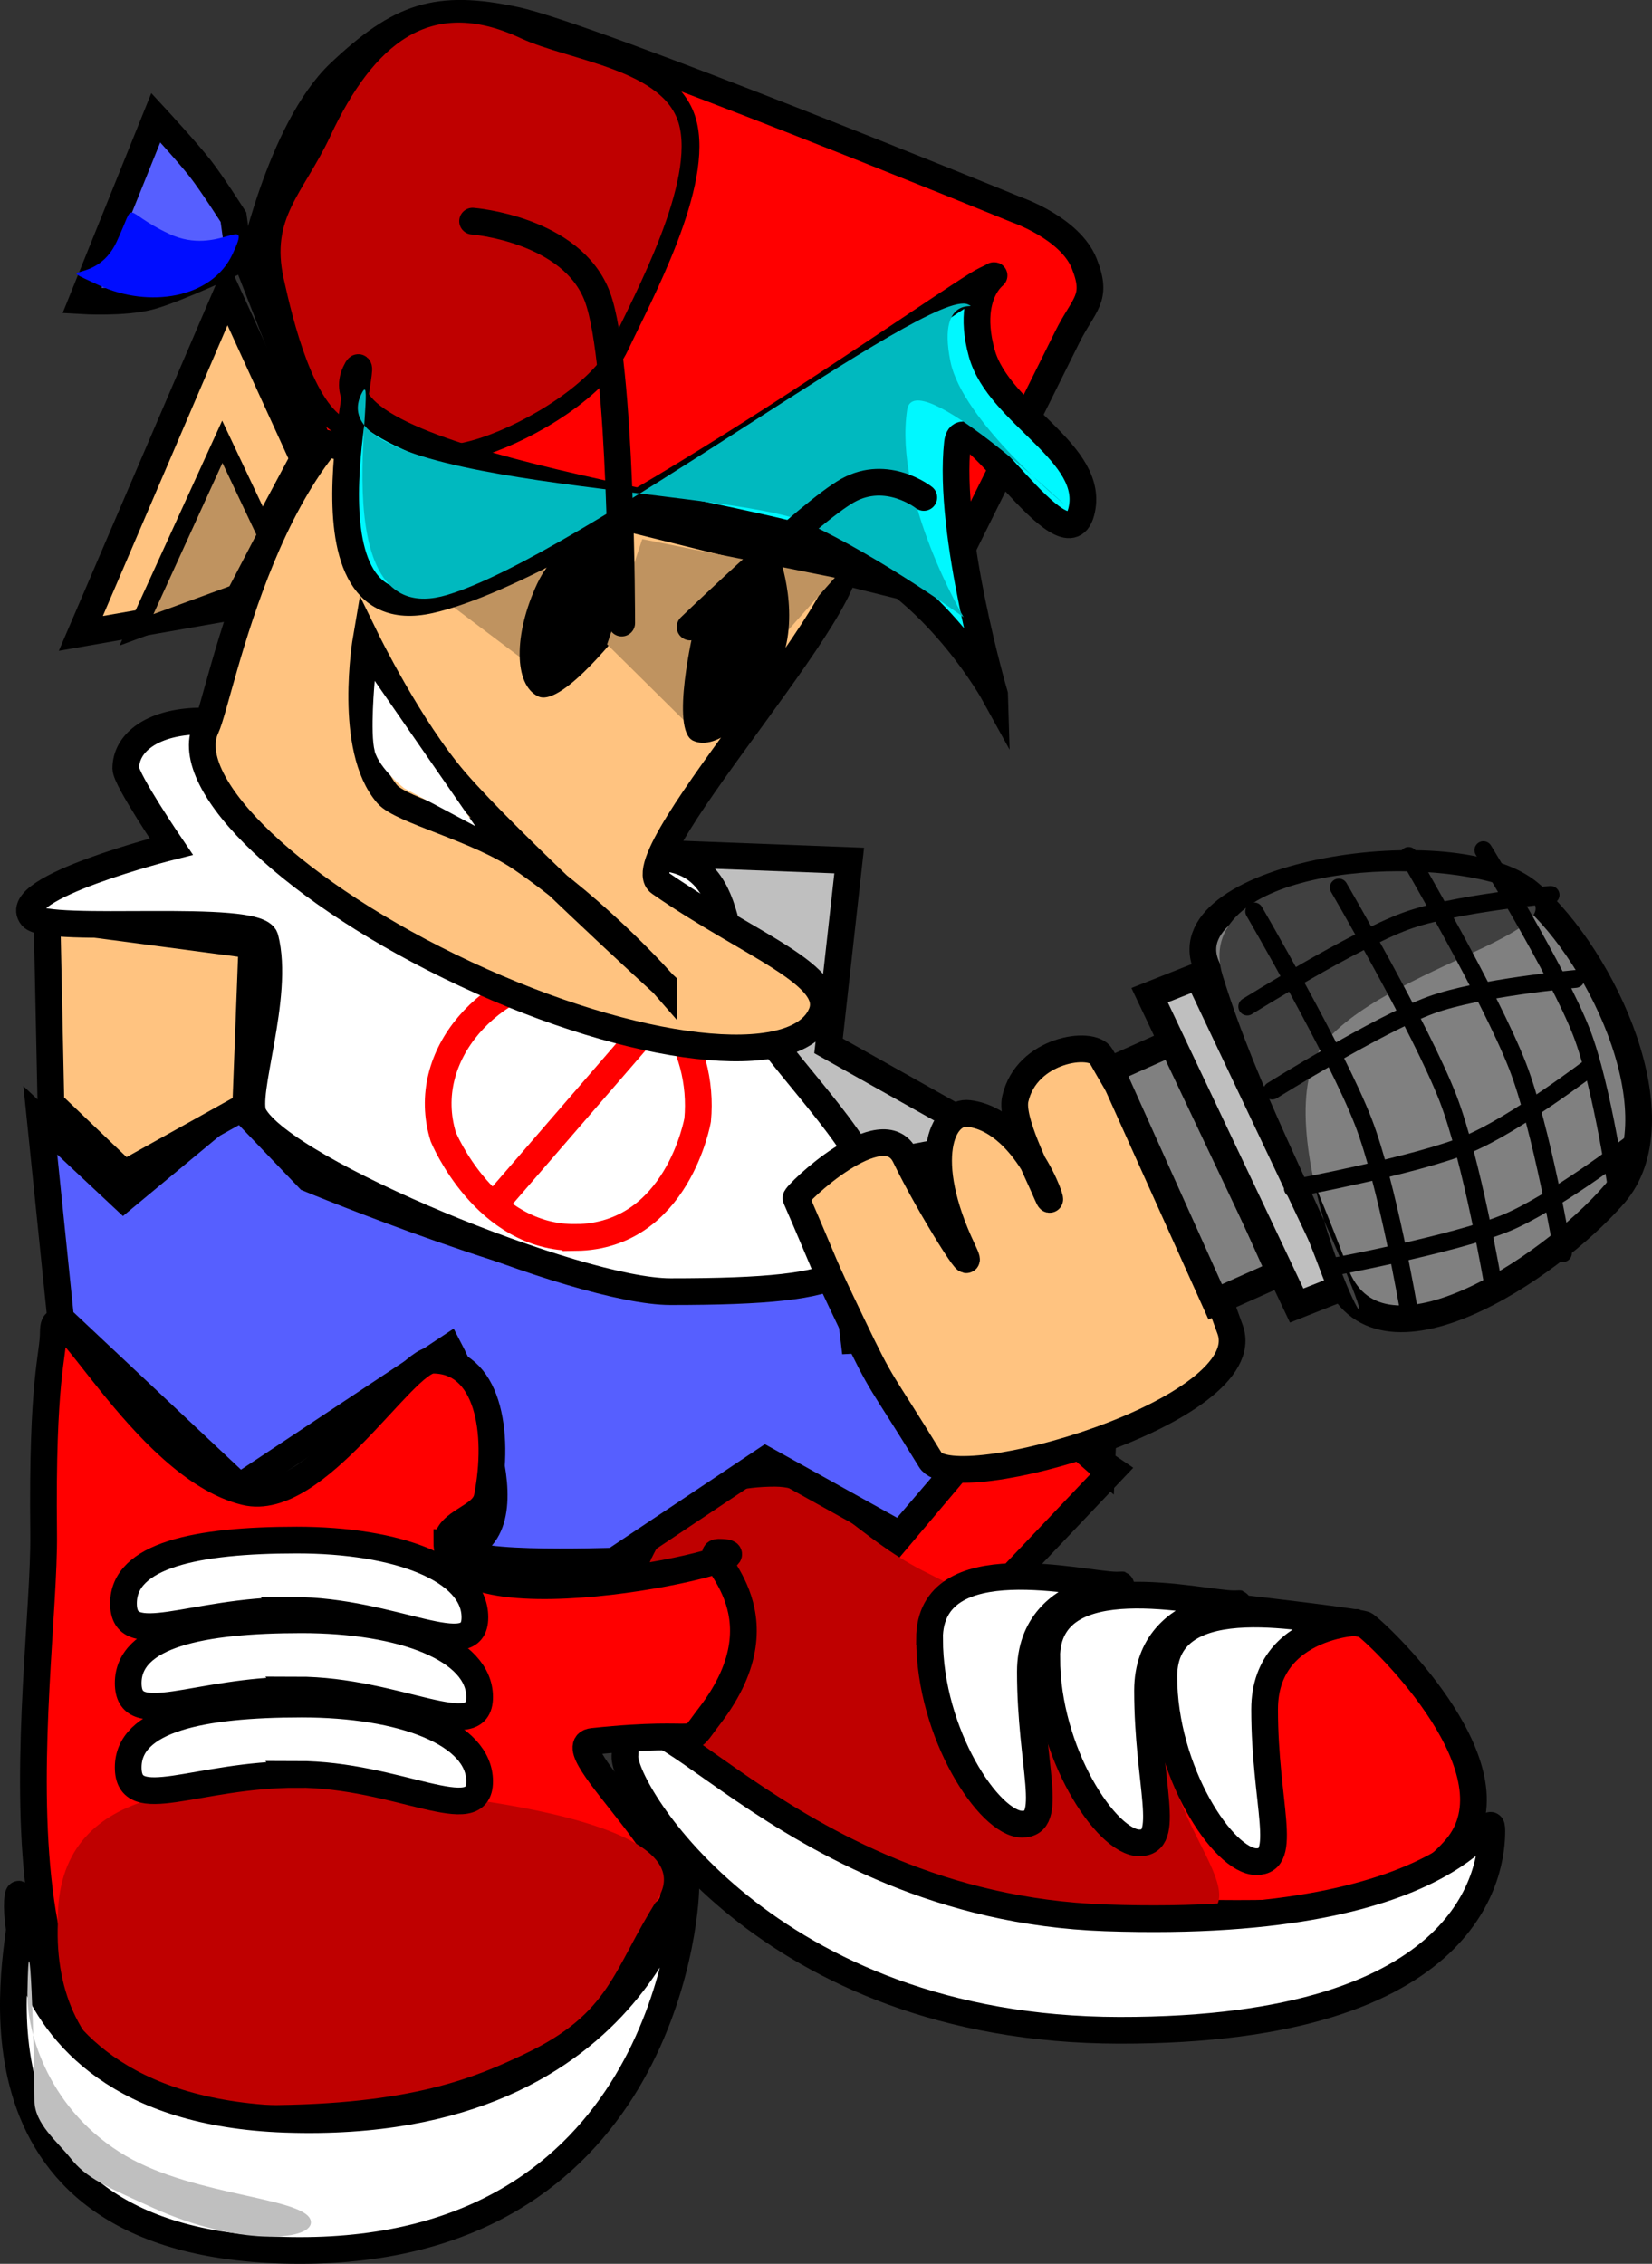 <svg version="1.1" xmlns="http://www.w3.org/2000/svg" xmlns:xlink="http://www.w3.org/1999/xlink" width="18.555" height="25.426" viewBox="0,0,18.555,25.426"><rect x="0" y="0" width="18.555" height="25.426" fill="#333333" stroke="none"/><g transform="translate(-232.569,-174.541)"><g data-paper-data="{&quot;isPaintingLayer&quot;:true}" fill-rule="nonzero" stroke-linejoin="miter" stroke-miterlimit="10" stroke-dasharray="" stroke-dashoffset="0" style="mix-blend-mode: normal"><g stroke-linecap="butt"><path d="M241.325,191.08l1.309,0.766l1.312,-1.555l1.121,0.76l-1.196,1.26c0,0 3.955,0.421 4.032,0.48c0.227,0.171 1.75,1.655 1.018,2.509c-0.709,0.828 -2.029,0.728 -3.071,0.728c-1.018,0 -3.899,0.683 -5.073,-0.237c-1.409,-1.103 -1.032,-3.842 -1.032,-3.842z" fill="#ff0000" stroke="#000000" stroke-width="0.3"/><path d="M245.588,196.133c-1.453,0 -5.947,-1.503 -5.947,-2.579c0,-1.075 0.178,-2.316 1.632,-2.316c0.543,0 0.928,0.569 1.659,0.943c1.228,0.627 2.762,1.278 2.762,1.952c0,1.075 1.348,2 -0.105,2z" fill="#bf0000" stroke="none" stroke-width="0"/><path d="M247.739,192.765c0.371,0 -0.966,-0.087 -0.966,0.974c0,1.061 0.278,1.711 -0.092,1.711c-0.371,0 -1.04,-1.018 -1.04,-2.079c0,-1.061 1.728,-0.605 2.099,-0.605z" fill="#ffffff" stroke="#000000" stroke-width="0.3"/><path d="M244.325,193.159c0,-1.061 1.728,-0.605 2.099,-0.605c0.371,0 -0.966,-0.087 -0.966,0.974c0,1.061 0.278,1.711 -0.092,1.711c-0.371,0 -1.04,-1.018 -1.04,-2.079z" fill="#ffffff" stroke="#000000" stroke-width="0.3"/><path d="M243.009,192.949c0,-1.061 1.728,-0.605 2.099,-0.605c0.371,0 -0.966,-0.087 -0.966,0.974c0,1.061 0.278,1.711 -0.092,1.711c-0.371,0 -1.04,-1.018 -1.04,-2.079z" fill="#ffffff" stroke="#000000" stroke-width="0.3"/><path d="M249.325,195.107c0,0.392 -0.165,2.243 -4.184,2.237c-3.96,-0.006 -5.569,-2.687 -5.553,-3.079c0.053,-1.287 1.697,1.686 5.395,1.816c4.118,0.144 4.342,-1.366 4.342,-0.974z" fill="#ffffff" stroke="#000000" stroke-width="0.3"/></g><path d="M241.964,187.778l-1.714,-3.643l1.857,0.071l-0.232,2.082l2.018,1.133z" fill="#bfbfbf" stroke="#000000" stroke-width="0.3" stroke-linecap="butt"/><path d="M241.964,187.706l1.857,-0.357l0.286,1.286l-0.143,1.643z" fill="#bf9360" stroke="#000000" stroke-width="0.3" stroke-linecap="butt"/><path d="M233.25,189.349l-0.228,-2.225l0.934,0.875l1.277,-1.06l0.803,0.839c0,0 2.703,1.121 3.786,1.155c1.107,0.035 2.143,-0.981 2.143,-0.981l0.196,1.642l2.849,-0.152l-0.067,1.566l-0.916,-0.806l-1.348,1.576l-1.512,-0.841l-1.702,1.137c0,0 -2.01,0.073 -1.59,-0.183c0.677,-0.412 -0.266,-2.211 -0.266,-2.211l-2.349,1.558z" fill="#565fff" stroke="#000000" stroke-width="0.3" stroke-linecap="butt"/><path d="M235.329,186.963l-1.362,0.759l-0.826,-0.79l-0.044,-2.081l2.301,0.305z" fill="#ffc380" stroke="#000000" stroke-width="0.3" stroke-linecap="butt"/><g><path d="M240.1,189.048c-1.043,0 -4.335,-1.347 -4.679,-1.981c-0.123,-0.227 0.296,-1.338 0.126,-1.99c-0.076,-0.292 -2.449,-0.039 -2.619,-0.24c-0.274,-0.324 1.565,-0.787 1.565,-0.787c0,0 -0.511,-0.752 -0.511,-0.879c0,-0.554 1.083,-0.854 2.515,0.011c0.83,0.501 2.566,0.985 3.387,0.985c1.067,0 0.73,1.194 1.175,1.835c0.455,0.655 1.301,1.476 1.301,1.927c0,0.894 -0.105,1.119 -2.262,1.119z" fill="#ffffff" stroke="#000000" stroke-width="0.3" stroke-linecap="butt"/><path d="M239.037,188.439c-1.02,0.013 -1.489,-1.129 -1.489,-1.129c-0.287,-0.928 0.552,-1.796 1.476,-1.857c0.924,-0.062 1.46,0.826 1.381,1.667c0,0 -0.226,1.305 -1.368,1.32z" fill="none" stroke="#ff0000" stroke-width="0.3" stroke-linecap="round"/><path d="M239.976,185.929l-1.833,2.119" fill="none" stroke="#ff0000" stroke-width="0.3" stroke-linecap="round"/><path d="M237.5,183.833v0l2.571,0.524c0,0 0.353,0.167 0.437,0.329c0.09,0.171 0.086,0.671 0.086,0.671z" fill="#bfbfbf" stroke="none" stroke-width="0" stroke-linecap="butt"/></g><g><path d="M241.789,185.942c-0.297,0.636 -2.084,0.429 -3.991,-0.462c-1.907,-0.891 -3.212,-2.129 -2.915,-2.765c0.171,-0.366 0.702,-3.415 2.367,-3.938c1.227,-0.385 3.944,1.543 4.753,1.921c0.572,0.267 -2.459,3.456 -2.023,3.759c1.02,0.71 2.017,1.04 1.809,1.485z" fill="#ffc380" stroke="#000000" stroke-width="0.3" stroke-linecap="butt"/><path d="M237.412,181.17l0.743,-0.914l0.526,0.561l0.014,1.32z" fill="#bf9360" stroke="none" stroke-width="0" stroke-linecap="butt"/><path d="M236.136,179.496l-0.752,-1.922c0,0 0.325,-1.576 1.001,-2.215c0.676,-0.639 1.094,-0.779 1.971,-0.592c0.877,0.187 5.628,2.129 5.628,2.129c0,0 0.604,0.206 0.763,0.605c0.159,0.399 -0.003,0.446 -0.193,0.83c-0.343,0.69 -1.438,2.897 -1.438,2.897z" fill="#ff0000" stroke="#000000" stroke-width="0.3" stroke-linecap="butt"/><path d="M236.189,176.026c0.49,-1.048 1.174,-1.659 2.27,-1.147c0.536,0.25 1.632,0.345 1.829,1.019c0.206,0.705 -0.505,1.996 -0.755,2.532c-0.229,0.49 -1,0.948 -1.531,1.123c-0.605,0.199 -0.993,0.063 -1.576,-0.209c-0.429,-0.2 -0.663,-1.175 -0.768,-1.65c-0.163,-0.739 0.232,-1.029 0.531,-1.667z" fill="#bf0000" stroke="#000000" stroke-width="0.2" stroke-linecap="butt"/><path d="M243.74,182.342c0,0 -0.615,-1.12 -1.611,-1.586c-0.997,-0.466 -6.059,-0.985 -5.569,-2.033c0.244,-0.522 -0.806,2.925 0.838,2.557c1.654,-0.37 5.923,-3.454 6.24,-3.596c0.317,-0.142 -0.27,-0.003 -0.042,0.823c0.191,0.695 1.297,1.122 1.116,1.789c-0.181,0.668 -1.331,-1.31 -1.389,-0.779c-0.112,1.019 0.417,2.824 0.417,2.824z" fill="#00f8ff" stroke="#000000" stroke-width="0.3" stroke-linecap="butt"/><path d="M243.393,181.474c0,0 -0.898,-0.657 -1.761,-1.06c-0.863,-0.403 -5.497,-0.392 -5.008,-1.44c0.244,-0.522 -0.515,2.693 0.967,2.249c1.491,-0.446 5.417,-3.465 5.85,-3.263c0.156,0.073 -0.357,-0.154 -0.197,0.641c0.134,0.669 1.286,1.611 1.286,1.611c0,0 -1.692,-1.589 -1.772,-1.068c-0.152,1.001 0.635,2.33 0.635,2.33z" fill="#00b9bf" stroke="#000000" stroke-width="0" stroke-linecap="butt"/><path d="M233.477,181.655l1.643,-3.831l0.855,1.871l-0.895,1.679z" fill="#ffc380" stroke="#000000" stroke-width="0.3" stroke-linecap="butt"/><path d="M234.102,181.615l0.964,-2.112l0.494,1.045l-0.343,0.658z" fill="#bf9360" stroke="#000000" stroke-width="0.2" stroke-linecap="butt"/><path d="M235.257,177.456c0,0 -0.708,0.337 -1.01,0.416c-0.286,0.075 -0.757,0.047 -0.757,0.047l0.829,-2.056c0,0 0.347,0.376 0.499,0.57c0.137,0.176 0.373,0.547 0.373,0.547z" fill="#565fff" stroke="#000000" stroke-width="0.3" stroke-linecap="butt"/><path d="M235.181,177.395c-0.234,0.5 -0.943,0.61 -1.503,0.349c-0.56,-0.262 -0.034,0.016 0.2,-0.485c0.234,-0.5 0.034,-0.352 0.594,-0.09c0.56,0.262 0.943,-0.274 0.709,0.226z" fill="#000dff" stroke="none" stroke-width="0" stroke-linecap="butt"/><path d="M239.595,181.559c0,0 -0.706,0.932 -0.98,0.804c-0.274,-0.128 -0.28,-0.695 -0.012,-1.267c0.267,-0.572 0.98,-0.804 0.98,-0.804z" fill="#000000" stroke="none" stroke-width="0" stroke-linecap="butt"/><path d="M239.388,181.778l0.395,-1.182l2.163,0.433l-1.551,1.745z" fill="#bf9360" stroke="none" stroke-width="0" stroke-linecap="butt"/><path d="M241.312,182.046c-0.267,0.572 -0.696,0.936 -0.958,0.814c-0.262,-0.122 0.009,-1.257 0.009,-1.257l0.958,-0.814c0,0 0.258,0.685 -0.009,1.257z" fill="#000000" stroke="none" stroke-width="0" stroke-linecap="butt"/><path d="M237.877,177.025c0,0 1.119,0.087 1.403,0.852c0.274,0.739 0.272,3.662 0.272,3.662" fill="none" stroke="#000000" stroke-width="0.3" stroke-linecap="round"/><path d="M240.32,181.583c0,0 1.34,-1.294 1.773,-1.534c0.442,-0.245 0.852,0.079 0.852,0.079" fill="none" stroke="#000000" stroke-width="0.3" stroke-linecap="round"/><path d="M240.022,185.596c0,0 -0.694,-0.797 -1.601,-1.416c-0.492,-0.335 -1.344,-0.535 -1.502,-0.718c-0.448,-0.519 -0.238,-1.741 -0.238,-1.741c0,0 0.483,0.991 1.003,1.595c0.585,0.679 2.338,2.279 2.338,2.279z" fill="none" stroke="#000000" stroke-width="0.3" stroke-linecap="round"/><path d="M236.778,182.976c-0.055,-0.2 0,-0.788 0,-0.788l1.13,1.632l-0.8,-0.426c0,0 -0.276,-0.217 -0.331,-0.417z" fill="#ffffff" stroke="#000000" stroke-width="0" stroke-linecap="butt"/></g><g><path d="M243.019,190.939c-0.588,-0.96 -0.517,-0.766 -0.884,-1.533c-0.368,-0.767 -0.256,-0.557 -0.626,-1.408c-0.015,-0.036 0.977,-0.988 1.227,-0.469c0.277,0.575 0.85,1.478 0.646,1.049c-0.483,-1.018 -0.232,-1.569 0.071,-1.531c0.695,0.088 1.016,1.24 0.874,0.904c-0.112,-0.266 -0.407,-0.828 -0.355,-1.065c0.125,-0.562 0.863,-0.663 0.964,-0.484c0.435,0.776 0.768,1.198 0.95,1.578c0.165,0.344 0.115,0.449 0.499,1.492c0.334,0.91 -3.099,1.903 -3.366,1.467z" data-paper-data="{&quot;index&quot;:null}" fill="#ffc380" stroke="#000000" stroke-width="0.3" stroke-linecap="butt"/><path d="M245.045,186.555l0.727,-0.325l1.173,2.608l-0.727,0.325z" fill="#808080" stroke="#000000" stroke-width="0.3" stroke-linecap="butt"/><path d="M245.481,185.718l0.545,-0.216l1.652,3.486l-0.545,0.216z" fill="#bfbfbf" stroke="#000000" stroke-width="0.3" stroke-linecap="butt"/><path d="M250.696,187.96c-0.726,0.832 -2.661,2.126 -3.13,0.87c-0.442,-1.184 -0.931,-2.191 -1.449,-3.445c-0.421,-1.021 2.809,-1.53 3.641,-0.804c0.832,0.726 1.664,2.547 0.938,3.379z" fill="#808080" stroke="#000000" stroke-width="0.3" stroke-linecap="butt"/><path d="M247.465,186.23c-0.791,0.906 0.736,3.914 0.289,2.765c-0.422,-1.085 -1.054,-2.214 -1.452,-3.496c-0.357,-1.149 2.01,-1.371 3.12,-1.022c1.36,0.429 -1.165,0.846 -1.957,1.753z" fill="#404040" stroke="none" stroke-width="0" stroke-linecap="butt"/><path d="M247.606,184.509c0,0 0.921,1.582 1.224,2.36c0.272,0.701 0.51,2.101 0.51,2.101" data-paper-data="{&quot;index&quot;:null}" fill="none" stroke="#000000" stroke-width="0.2" stroke-linecap="round"/><path d="M246.656,184.777c0,0 0.921,1.582 1.224,2.36c0.272,0.701 0.51,2.101 0.51,2.101" data-paper-data="{&quot;index&quot;:null}" fill="none" stroke="#000000" stroke-width="0.2" stroke-linecap="round"/><path d="M248.39,184.154c0,0 0.921,1.582 1.224,2.36c0.272,0.701 0.51,2.101 0.51,2.101" data-paper-data="{&quot;index&quot;:null}" fill="none" stroke="#000000" stroke-width="0.2" stroke-linecap="round"/><path d="M249.23,184.089c0,0 0.838,1.367 1.102,2.046c0.238,0.611 0.411,1.846 0.411,1.846" data-paper-data="{&quot;index&quot;:null}" fill="none" stroke="#000000" stroke-width="0.2" stroke-linecap="round"/><path d="M246.578,185.846c0,0 1.186,-0.741 1.781,-0.96c0.535,-0.197 1.626,-0.294 1.626,-0.294" data-paper-data="{&quot;index&quot;:null}" fill="none" stroke="#000000" stroke-width="0.2" stroke-linecap="round"/><path d="M246.858,186.79c0,0 1.186,-0.741 1.781,-0.96c0.535,-0.197 1.626,-0.294 1.626,-0.294" data-paper-data="{&quot;index&quot;:null}" fill="none" stroke="#000000" stroke-width="0.2" stroke-linecap="round"/><path d="M250.88,187.397c0,0 -0.87,0.665 -1.398,0.881c-0.586,0.24 -1.961,0.495 -1.961,0.495" data-paper-data="{&quot;index&quot;:null}" fill="none" stroke="#000000" stroke-width="0.2" stroke-linecap="round"/><path d="M250.449,186.512c0,0 -0.87,0.665 -1.398,0.881c-0.586,0.24 -1.961,0.495 -1.961,0.495" data-paper-data="{&quot;index&quot;:null}" fill="none" stroke="#000000" stroke-width="0.2" stroke-linecap="round"/></g><g stroke-linecap="butt"><path d="M237.588,191.87c0,1.017 3.867,0.105 3.053,0.105c-0.243,0 0.814,0.65 -0.105,1.842c-0.297,0.385 0.021,0.141 -1.309,0.282c-0.466,0.049 1.359,1.52 0.802,1.922c-0.741,0.535 -0.247,2.273 -4.87,2.248c-2.987,-0.016 -2.081,-4.825 -2.1,-6.503c-0.02,-1.757 0.109,-1.991 0.109,-2.265c0,-0.603 1,1.514 2.156,1.796c0.795,0.194 1.775,-1.48 2.107,-1.48c0.619,0 0.756,0.809 0.61,1.543c-0.046,0.231 -0.452,0.266 -0.452,0.51z" fill="#ff0000" stroke="#000000" stroke-width="0.3"/><path d="M239.956,195.87c-0.509,0.799 -0.518,1.277 -1.499,1.742c-0.539,0.256 -1.256,0.57 -2.922,0.573c-1.181,0.003 -1.131,-0.098 -1.459,-0.289c-0.571,-0.333 -0.891,-0.943 -0.857,-1.764c-0.028,-1.604 1.714,-1.526 2.789,-1.526c1.075,0 4.557,0.307 3.947,1.263z" fill="#bf0000" stroke="none" stroke-width="0"/><path d="M235.904,194.47c-1.134,0 -1.895,0.459 -1.895,-0.079c0,-0.538 0.814,-0.711 1.947,-0.711c1.134,0 2,0.331 2,0.868c0,0.538 -0.919,-0.079 -2.053,-0.079z" data-paper-data="{&quot;index&quot;:null}" fill="#ffffff" stroke="#000000" stroke-width="0.3"/><path d="M235.904,193.523c-1.134,0 -1.895,0.459 -1.895,-0.079c0,-0.538 0.814,-0.711 1.947,-0.711c1.134,0 2,0.331 2,0.868c0,0.538 -0.919,-0.079 -2.053,-0.079z" data-paper-data="{&quot;index&quot;:null}" fill="#ffffff" stroke="#000000" stroke-width="0.3"/><path d="M235.851,192.628c-1.134,0 -1.895,0.459 -1.895,-0.079c0,-0.538 0.814,-0.711 1.947,-0.711c1.134,0 2,0.331 2,0.868c0,0.538 -0.919,-0.079 -2.053,-0.079z" data-paper-data="{&quot;index&quot;:null}" fill="#ffffff" stroke="#000000" stroke-width="0.3"/><path d="M240.272,195.738c0,0.392 -0.323,4.085 -4.342,4.079c-3.96,-0.006 -3.148,-3.318 -3.132,-3.711c0.053,-1.287 -0.724,2.108 2.974,2.237c4.118,0.144 4.5,-2.998 4.5,-2.605z" fill="#ffffff" stroke="#000000" stroke-width="0.3"/><path d="M236.061,199.501c0,0.213 -0.831,0.263 -1.763,-0.158c-0.546,-0.247 -0.76,-0.339 -0.937,-0.563c-0.145,-0.184 -0.405,-0.386 -0.405,-0.647c0,-0.581 -0.06,-2.3 -0.079,-1.211c-0.008,0.465 0.25,1.331 1.106,1.833c0.79,0.464 2.078,0.467 2.078,0.746z" fill="#bfbfbf" stroke="none" stroke-width="0"/></g></g></g></svg>